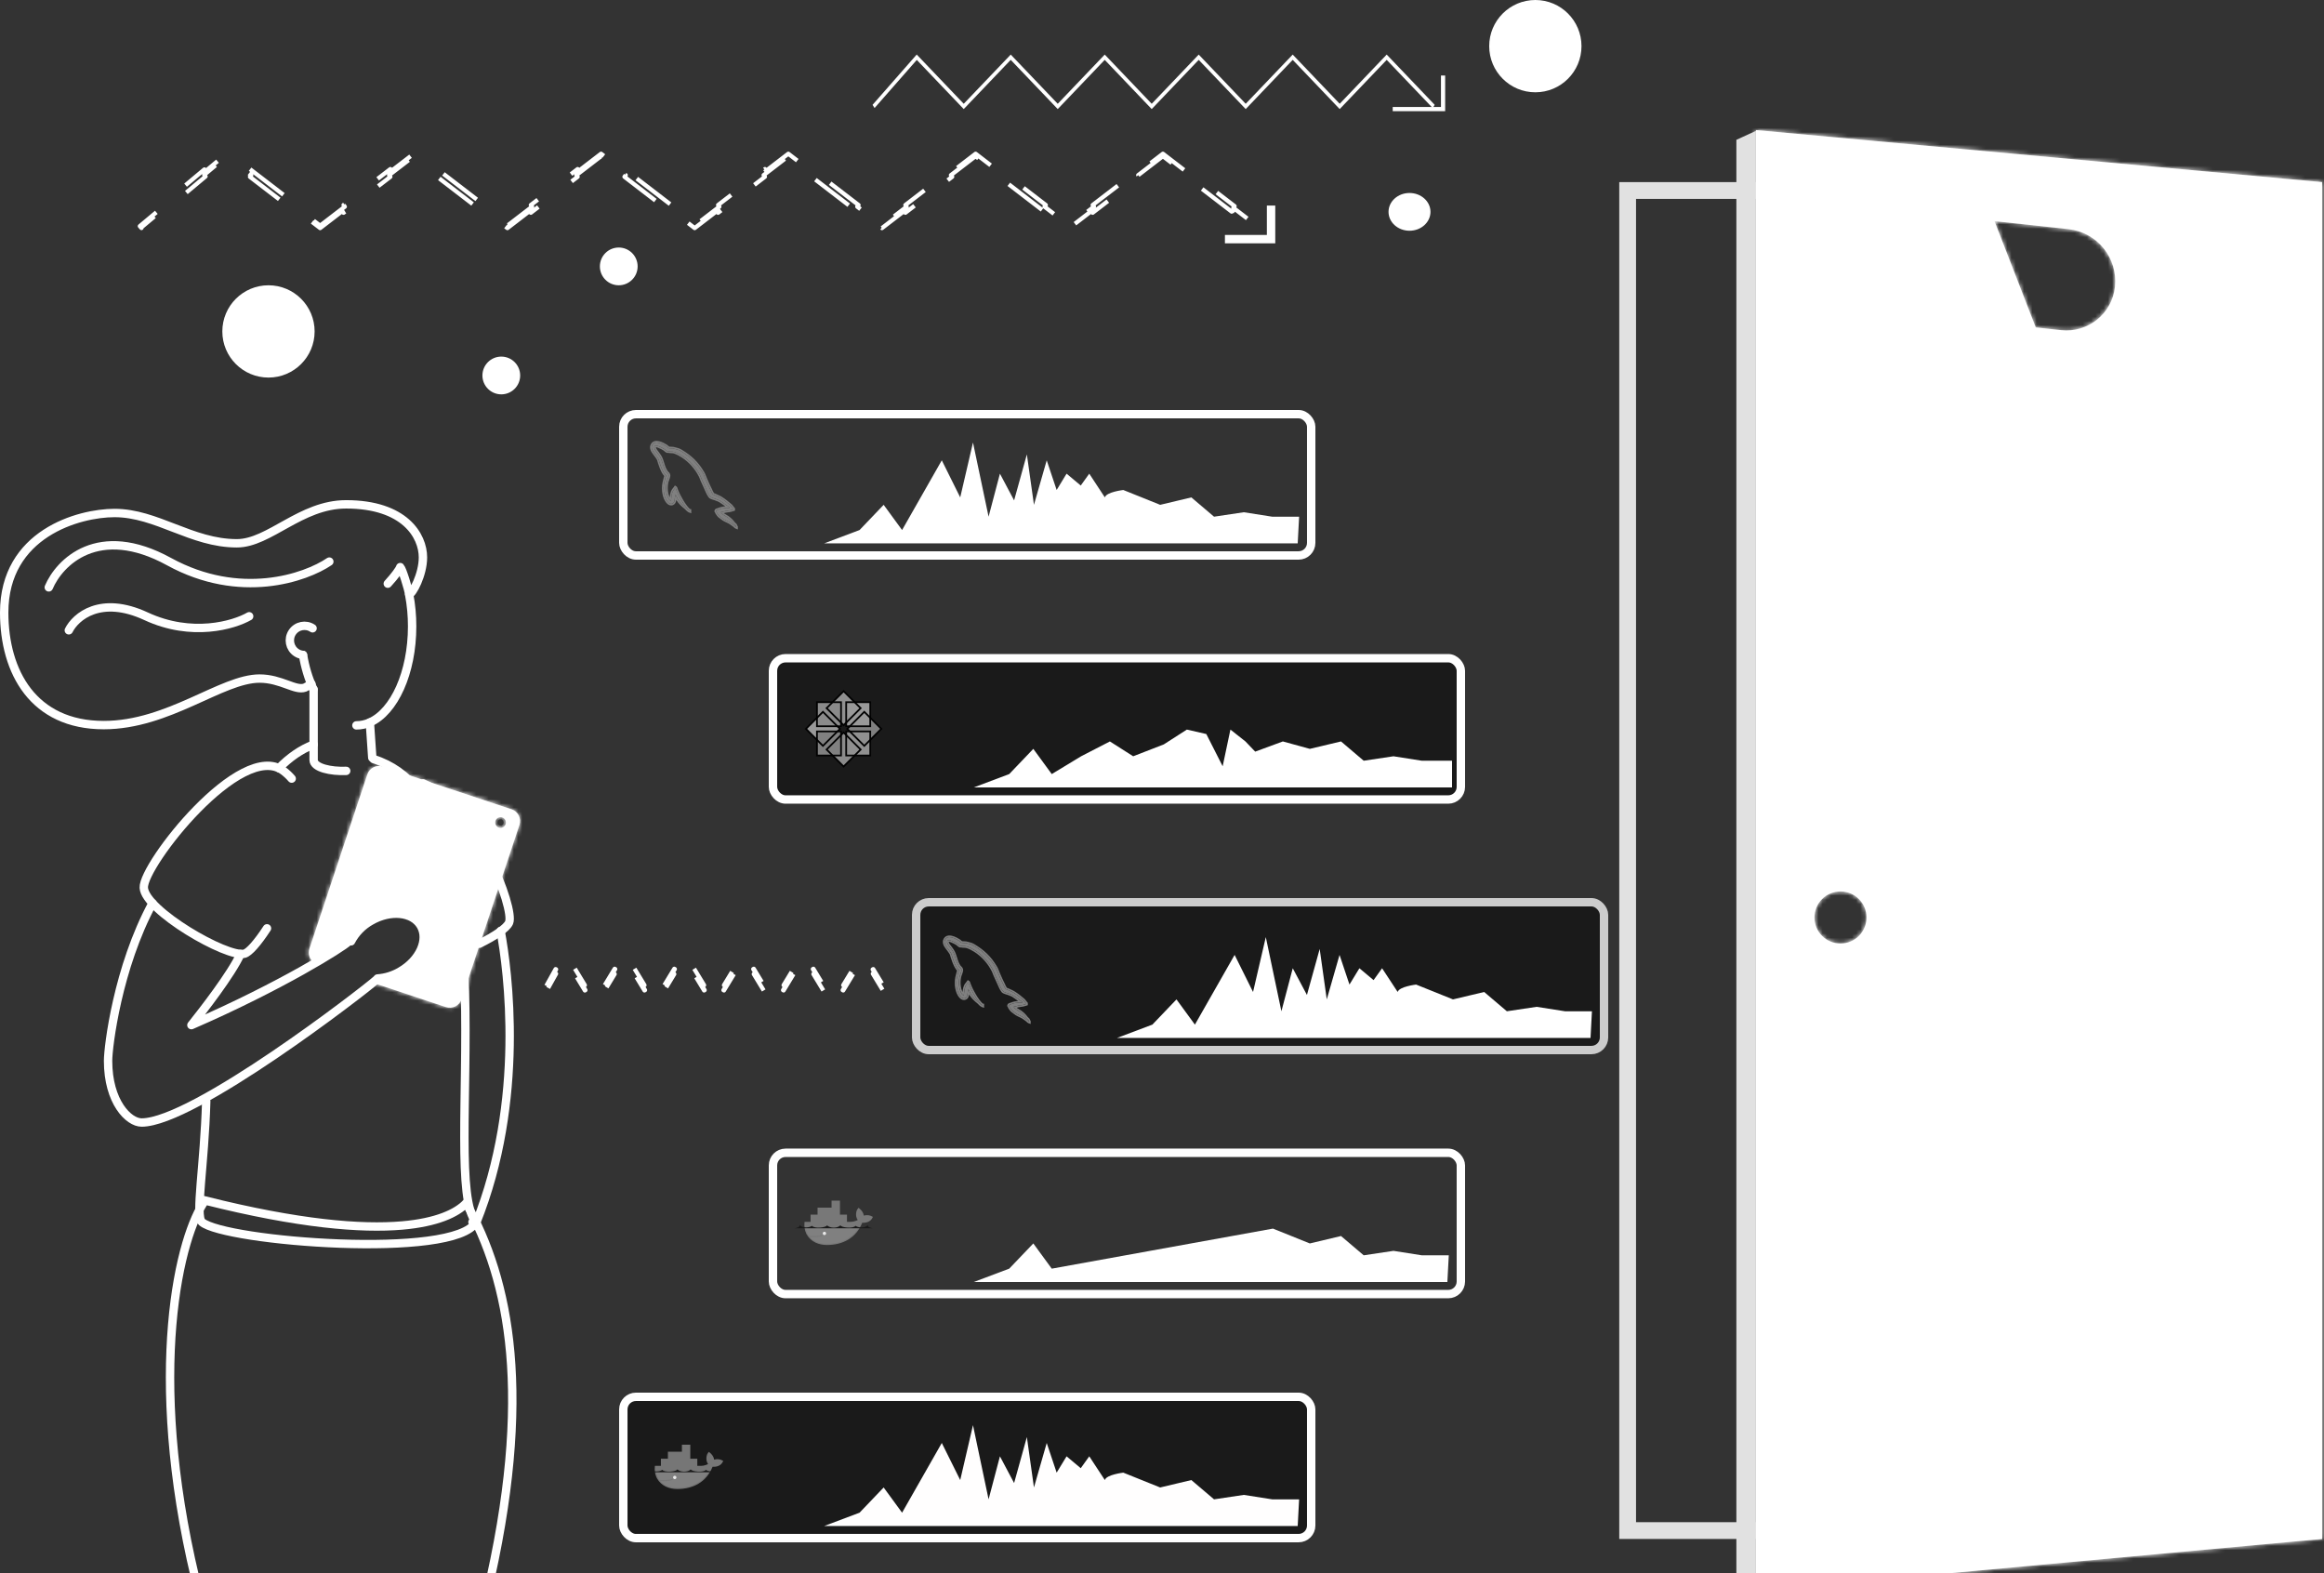 <svg width="554" height="375" viewBox="0 0 554 375" fill="none" xmlns="http://www.w3.org/2000/svg">
<rect x="0" y="0" width="554" height="375" fill="#333333" stroke="none"/>
<path d="M174.951 232.181L172.582 236.09L172.451 236.011L173.01 235.088L172.582 234.829L174.951 230.919L175.082 230.999L174.523 231.922L174.951 232.181ZM165.476 230.919L167.845 234.829L167.417 235.088L167.976 236.011L167.845 236.09L165.476 232.181L165.904 231.922L165.345 230.999L165.476 230.919ZM158.37 234.829L160.739 230.919L160.871 230.999L160.311 231.922L160.739 232.181L158.37 236.09L158.239 236.011L158.798 235.088L158.37 234.829ZM151.264 230.919L153.633 234.829L153.205 235.088L153.764 236.011L153.633 236.09L151.264 232.181L151.692 231.922L151.133 230.999L151.264 230.919ZM144.158 234.829L146.527 230.919L146.658 230.999L146.099 231.922L146.527 232.181L144.158 236.09L144.027 236.011L144.586 235.088L144.158 234.829ZM137.048 230.913L139.419 234.826L138.991 235.085L139.554 236.014L139.423 236.094L137.056 232.188L137.484 231.929L136.917 230.992L137.048 230.913ZM130.226 234.996L132.451 230.998L132.569 231.063L132.125 231.86L132.562 232.103L130.435 235.924L130.317 235.859L130.663 235.239L130.226 234.996ZM182.057 236.09L179.688 232.181L180.116 231.922L179.557 230.999L179.688 230.919L182.057 234.829L181.629 235.088L182.188 236.011L182.057 236.09ZM189.164 232.181L186.795 236.09L186.663 236.011L187.222 235.088L186.795 234.829L189.164 230.919L189.295 230.999L188.736 231.922L189.164 232.181ZM196.27 236.09L193.901 232.181L194.329 231.922L193.77 230.999L193.901 230.919L196.27 234.829L195.842 235.088L196.401 236.011L196.27 236.09ZM203.377 232.181L201.008 236.09L200.877 236.011L201.436 235.088L201.008 234.829L203.377 230.919L203.509 230.999L202.949 231.922L203.377 232.181ZM210.387 235.929L208.067 232.1L208.494 231.841L208.033 231.079L208.164 231L210.582 234.99L210.154 235.249L210.518 235.85L210.387 235.929Z" stroke="white" stroke-linejoin="round" stroke-dasharray="10 5"/>
<path d="M119.338 221.901C121.084 231.209 125.246 262.296 113.508 291.484C113.198 291.553 112.869 291.485 112.628 291.302" stroke="white" stroke-width="2" stroke-linecap="round" stroke-linejoin="round"/>
<path d="M114.237 224.967C117.917 223.161 120.778 221.255 121.358 219.911C122.751 216.681 113.685 192.311 100.857 186.729" stroke="white" stroke-width="2" stroke-linecap="round" stroke-linejoin="round"/>
<path d="M74.771 177.472C71.733 178.622 68.981 180.567 66.491 183.108" stroke="white" stroke-width="2" stroke-linecap="round" stroke-linejoin="round"/>
<path d="M49.16 262.507C48.75 277.571 46.483 289.875 48.137 291.299C53.553 295.942 108.562 300.327 113.463 291.299C104.438 280.933 123.604 191.742 89.083 180.955" stroke="white" stroke-width="2" stroke-linecap="round" stroke-linejoin="round"/>
<path d="M69.535 185.592C68.946 184.9 68.279 184.278 67.549 183.737C57.489 176.257 34.017 206.178 34.275 211.595C34.532 217.012 54.136 228.361 58.263 227.329C59.326 227.071 61.4 224.75 63.649 221.278" stroke="white" stroke-width="2" stroke-linecap="round" stroke-linejoin="round"/>
<path d="M88.742 180.614L88.175 172.322" stroke="white" stroke-width="2" stroke-linecap="round" stroke-linejoin="round"/>
<path d="M74.762 164.325V181.158C74.762 183.012 78.866 183.92 82.531 183.75" stroke="white" stroke-width="2" stroke-linecap="round" stroke-linejoin="round"/>
<path d="M88.184 172.205C93.962 169.643 98.244 160.36 98.244 149.302C98.249 146.749 98.012 144.201 97.537 141.693" stroke="white" stroke-width="2" stroke-linecap="round" stroke-linejoin="round"/>
<path d="M84.96 172.903C86.072 172.899 87.171 172.661 88.184 172.204" stroke="white" stroke-width="2" stroke-linecap="round" stroke-linejoin="round"/>
<path d="M72.238 156.117C72.696 158.946 73.527 161.703 74.71 164.314" stroke="white" stroke-width="2" stroke-linecap="round" stroke-linejoin="round"/>
<path d="M74.246 163.036L72.705 163.894C70.404 164.752 67.033 161.746 61.874 161.746C52.846 161.746 40.207 172.837 24.731 172.837C7.964 172.837 1 160.198 1 146.011C1 127.182 18.798 122.281 27.31 122.281C37.37 122.281 45.624 129.503 56.458 129.503C64.196 129.503 71.676 120.217 82.51 120.217C96.439 120.217 100.824 127.698 100.824 132.856C100.824 136.984 98.311 141.626 97.537 141.626C97.305 140.262 95.923 135.694 95.407 135.178C95.252 135.722 94.156 137.254 92.441 139.127" stroke="white" stroke-width="2" stroke-linecap="round" stroke-linejoin="round"/>
<path d="M74.513 149.761C72.915 148.692 70.752 149.121 69.683 150.72C68.614 152.319 69.044 154.481 70.642 155.55C71.113 155.865 71.654 156.061 72.218 156.119" stroke="white" stroke-width="2" stroke-linecap="round" stroke-linejoin="round"/>
<mask id="path-14-inside-1" fill="white">
<path fill-rule="evenodd" clip-rule="evenodd" d="M87.563 184.589C88.077 183.042 89.748 182.205 91.294 182.718L121.96 192.908C123.507 193.421 124.344 195.092 123.83 196.639L110.026 238.185C109.512 239.732 107.842 240.569 106.295 240.055L89.121 234.349C89.162 234.313 89.198 234.28 89.23 234.251C89.331 234.162 89.422 234.062 89.502 233.952C91.517 233.812 93.473 233.205 95.213 232.179C100.109 229.364 102.415 224.232 100.381 220.72C98.347 217.209 92.749 216.644 87.87 219.461C85.731 220.652 83.987 222.441 82.852 224.61C82.615 224.53 82.354 224.576 82.158 224.732C81.641 225.249 79.078 226.986 74.859 229.478C73.822 228.748 73.339 227.4 73.759 226.135L87.563 184.589ZM120.534 196.461C120.312 197.129 119.591 197.49 118.923 197.268C118.256 197.046 117.894 196.325 118.116 195.657C118.338 194.99 119.059 194.628 119.727 194.85C120.394 195.072 120.756 195.793 120.534 196.461Z"/>
</mask>
<path fill-rule="evenodd" clip-rule="evenodd" d="M87.563 184.589C88.077 183.042 89.748 182.205 91.294 182.718L121.96 192.908C123.507 193.421 124.344 195.092 123.83 196.639L110.026 238.185C109.512 239.732 107.842 240.569 106.295 240.055L89.121 234.349C89.162 234.313 89.198 234.28 89.23 234.251C89.331 234.162 89.422 234.062 89.502 233.952C91.517 233.812 93.473 233.205 95.213 232.179C100.109 229.364 102.415 224.232 100.381 220.72C98.347 217.209 92.749 216.644 87.87 219.461C85.731 220.652 83.987 222.441 82.852 224.61C82.615 224.53 82.354 224.576 82.158 224.732C81.641 225.249 79.078 226.986 74.859 229.478C73.822 228.748 73.339 227.4 73.759 226.135L87.563 184.589ZM120.534 196.461C120.312 197.129 119.591 197.49 118.923 197.268C118.256 197.046 117.894 196.325 118.116 195.657C118.338 194.99 119.059 194.628 119.727 194.85C120.394 195.072 120.756 195.793 120.534 196.461Z" fill="white"/>
<path d="M91.294 182.718L91.925 180.821L91.294 182.718ZM87.563 184.589L89.461 185.219L87.563 184.589ZM121.96 192.908L121.33 194.806H121.33L121.96 192.908ZM123.83 196.639L121.932 196.008L123.83 196.639ZM110.026 238.185L108.128 237.554L110.026 238.185ZM106.295 240.055L105.664 241.953L106.295 240.055ZM89.121 234.349L88.49 236.247L85.177 235.146L87.802 232.845L89.121 234.349ZM89.23 234.251L87.884 232.771L87.896 232.761L87.907 232.751L89.23 234.251ZM89.502 233.952L87.882 232.779L88.431 232.022L89.363 231.957L89.502 233.952ZM95.213 232.179L94.198 230.456L94.207 230.451L94.216 230.445L95.213 232.179ZM100.381 220.72L98.65 221.723L100.381 220.72ZM87.87 219.461L88.87 221.193L88.856 221.201L88.843 221.209L87.87 219.461ZM82.852 224.61L84.624 225.538L83.833 227.048L82.216 226.506L82.852 224.61ZM82.158 224.732L80.744 223.318L80.824 223.238L80.912 223.168L82.158 224.732ZM74.859 229.478L75.876 231.2L74.764 231.857L73.708 231.113L74.859 229.478ZM73.759 226.135L75.657 226.765H75.657L73.759 226.135ZM118.923 197.268L119.554 195.37L119.554 195.37L118.923 197.268ZM120.534 196.461L118.636 195.83L120.534 196.461ZM118.116 195.657L116.218 195.027L116.218 195.027L118.116 195.657ZM119.727 194.85L120.357 192.952L120.357 192.952L119.727 194.85ZM90.664 184.616C90.165 184.451 89.627 184.721 89.461 185.219L85.665 183.958C86.527 181.363 89.33 179.958 91.925 180.821L90.664 184.616ZM121.33 194.806L90.664 184.616L91.925 180.821L122.591 191.01L121.33 194.806ZM121.932 196.008C122.098 195.51 121.828 194.971 121.33 194.806L122.591 191.01C125.186 191.872 126.591 194.674 125.728 197.27L121.932 196.008ZM108.128 237.554L121.932 196.008L125.728 197.27L111.924 238.815L108.128 237.554ZM106.926 238.157C107.424 238.323 107.963 238.053 108.128 237.554L111.924 238.815C111.062 241.411 108.259 242.815 105.664 241.953L106.926 238.157ZM89.751 232.451L106.926 238.157L105.664 241.953L88.49 236.247L89.751 232.451ZM90.575 235.731C90.532 235.77 90.487 235.811 90.439 235.853L87.802 232.845C87.836 232.815 87.863 232.791 87.884 232.771L90.575 235.731ZM91.121 235.126C90.955 235.355 90.764 235.565 90.552 235.752L87.907 232.751C87.898 232.759 87.89 232.768 87.882 232.779L91.121 235.126ZM96.229 233.902C94.221 235.086 91.966 235.786 89.64 235.947L89.363 231.957C91.069 231.839 92.724 231.325 94.198 230.456L96.229 233.902ZM102.111 219.718C103.533 222.172 103.344 225.037 102.219 227.532C101.094 230.031 98.981 232.319 96.21 233.913L94.216 230.445C96.341 229.223 97.829 227.538 98.572 225.889C99.317 224.237 99.263 222.781 98.65 221.723L102.111 219.718ZM86.87 217.729C89.632 216.134 92.667 215.453 95.393 215.728C98.115 216.002 100.691 217.266 102.111 219.718L98.65 221.723C98.036 220.663 96.797 219.889 94.992 219.707C93.19 219.526 90.987 219.971 88.87 221.193L86.87 217.729ZM81.08 223.682C82.396 221.168 84.418 219.094 86.897 217.714L88.843 221.209C87.045 222.21 85.578 223.714 84.624 225.538L81.08 223.682ZM80.912 223.168C81.638 222.59 82.607 222.418 83.487 222.713L82.216 226.506C82.622 226.642 83.07 226.563 83.405 226.296L80.912 223.168ZM73.842 227.756C75.931 226.522 77.599 225.482 78.798 224.693C79.399 224.298 79.873 223.973 80.22 223.722C80.393 223.596 80.526 223.495 80.623 223.418C80.729 223.334 80.758 223.304 80.744 223.318L83.573 226.146C83.14 226.579 82.18 227.257 80.996 228.036C79.73 228.868 78.006 229.942 75.876 231.2L73.842 227.756ZM75.657 226.765C75.522 227.17 75.675 227.607 76.011 227.843L73.708 231.113C71.97 229.89 71.155 227.63 71.861 225.504L75.657 226.765ZM89.461 185.219L75.657 226.765L71.861 225.504L85.665 183.958L89.461 185.219ZM119.554 195.37C119.173 195.244 118.762 195.45 118.636 195.83L122.432 197.091C121.862 198.807 120.008 199.736 118.293 199.166L119.554 195.37ZM120.014 196.288C120.14 195.908 119.934 195.497 119.554 195.37L118.293 199.166C116.577 198.596 115.648 196.743 116.218 195.027L120.014 196.288ZM119.096 196.748C119.476 196.875 119.888 196.669 120.014 196.288L116.218 195.027C116.788 193.311 118.641 192.382 120.357 192.952L119.096 196.748ZM118.636 195.83C118.509 196.211 118.715 196.622 119.096 196.748L120.357 192.952C122.073 193.522 123.002 195.376 122.432 197.091L118.636 195.83Z" fill="white" mask="url(#path-14-inside-1)"/>
<path d="M57.34 227.396C55.155 232.207 48.252 241.067 45.624 244.353C67.033 235.068 81.736 225.782 83.025 224.492C83.211 224.344 83.459 224.301 83.683 224.376C84.76 222.319 86.414 220.622 88.442 219.493C93.07 216.821 98.378 217.357 100.308 220.687C102.237 224.017 100.05 228.885 95.407 231.554C93.756 232.528 91.901 233.103 89.99 233.236C89.915 233.34 89.828 233.435 89.732 233.52C86.895 236.099 46.14 267.568 33.759 267.568C30.663 267.568 25.762 262.667 25.762 252.866C25.762 249.456 28.063 230.626 36.361 215.289" stroke="white" stroke-width="2" stroke-linecap="round" stroke-linejoin="round"/>
<path d="M78.506 133.866C72.819 137.733 57.213 143.147 40.289 133.866C23.364 124.585 14.128 134.094 11.626 140.008" stroke="white" stroke-width="2" stroke-linecap="round" stroke-linejoin="round"/>
<path d="M59.397 146.9C55.741 149.006 45.709 151.954 34.829 146.9C23.949 141.846 18.012 147.024 16.403 150.245" stroke="white" stroke-width="2" stroke-linecap="round" stroke-linejoin="round"/>
<path d="M115.945 380.543C127.312 332.538 121.382 304.997 111.132 286.803C108.849 289.174 104.151 291.396 95.841 292.115C86.118 292.956 71.233 291.767 48.88 286.16C47.397 288.246 45.822 291.665 44.443 296.365C42.951 301.452 41.707 307.973 41.047 315.788C39.738 331.264 40.719 351.778 46.548 376.205L115.945 380.543Z" stroke="white" stroke-width="2"/>
<rect x="148.588" y="332.955" width="163.978" height="33.677" rx="3" fill="#1A1A1A" stroke="white" stroke-width="2"/>
<path d="M204.901 360.572L196.45 363.754H309.349L309.687 357.39H303.265L296.504 356.329L289.406 357.39L283.998 352.793L276.561 354.561L267.773 351.026C267.773 351.026 263.716 351.497 263.378 352.793L259.66 347.136L257.632 349.965L254.252 347.136L251.886 351.026L249.519 343.954L246.477 354.561L244.787 342.54L241.745 353.501L238.365 347.136L235.661 357.39L231.942 339.711L228.9 352.793L224.506 343.954L215.041 360.572L210.647 354.561L204.901 360.572Z" fill="#FFFEFE"/>
<path opacity="0.9" fill-rule="evenodd" clip-rule="evenodd" d="M164.556 347.702H166.225V349.408H167.069C167.458 349.408 167.859 349.339 168.228 349.214C168.409 349.152 168.613 349.066 168.792 348.959C168.556 348.651 168.436 348.263 168.401 347.88C168.353 347.359 168.458 346.682 168.81 346.274L168.985 346.071L169.194 346.239C169.721 346.662 170.163 347.253 170.241 347.927C170.875 347.74 171.619 347.784 172.178 348.107L172.407 348.239L172.286 348.474C171.814 349.396 170.826 349.682 169.861 349.631C168.416 353.23 165.27 354.934 161.456 354.934C159.486 354.934 157.678 354.197 156.649 352.449L156.632 352.42L156.482 352.115C156.134 351.346 156.018 350.503 156.097 349.66L156.12 349.408H157.547V347.702H159.216V346.033H162.554V344.365H164.556V347.702Z" fill="#808080"/>
<path fill-rule="evenodd" clip-rule="evenodd" d="M156.394 350.8C156.46 351.292 156.604 351.752 156.817 352.171L156.939 352.393C157.016 352.524 157.1 352.65 157.191 352.772C157.631 352.8 158.036 352.809 158.407 352.801C159.136 352.785 159.731 352.699 160.181 352.543C160.248 352.52 160.322 352.555 160.345 352.622C160.368 352.689 160.333 352.762 160.265 352.786C160.206 352.806 160.143 352.826 160.079 352.844C160.078 352.844 160.078 352.844 160.078 352.844C159.723 352.946 159.312 353.018 158.821 353.049C158.804 353.05 158.775 353.05 158.758 353.051C158.565 353.062 158.358 353.068 158.145 353.068C157.912 353.068 157.674 353.064 157.417 353.051C158.308 354.052 159.71 354.655 161.456 354.655C164.621 354.655 167.374 353.454 168.972 350.8H156.394Z" fill="#808080"/>
<path fill-rule="evenodd" clip-rule="evenodd" d="M160.85 351.771C161.07 351.771 161.249 351.95 161.249 352.171C161.249 352.391 161.07 352.569 160.85 352.569C160.63 352.569 160.451 352.391 160.451 352.171C160.451 351.95 160.63 351.771 160.85 351.771Z" fill="#E9E9E9"/>
<path fill-rule="evenodd" clip-rule="evenodd" d="M153.792 350.944H172.353C171.949 350.842 171.075 350.703 171.219 350.174C170.484 351.024 168.712 350.77 168.265 350.351C167.766 351.073 164.867 350.799 164.665 350.236C164.04 350.969 162.106 350.969 161.481 350.236C161.279 350.799 158.379 351.073 157.881 350.351C157.434 350.77 155.662 351.024 154.927 350.174C155.071 350.703 154.197 350.842 153.792 350.944Z" fill="#1A1A1A"/>
<rect x="218.391" y="215.064" width="163.978" height="35.229" rx="3" fill="#1A1A1A" stroke="#CCCCCC" stroke-width="2"/>
<path d="M274.704 244.233L266.254 247.415H379.153L379.491 241.051H373.068L366.308 239.99L359.21 241.051L353.801 236.454L346.365 238.222L337.576 234.686C337.576 234.686 333.52 235.158 333.182 236.454L329.464 230.797L327.436 233.625L324.055 230.797L321.689 234.686L319.323 227.615L316.281 238.222L314.591 226.2L311.549 237.161L308.168 230.797L305.464 241.051L301.746 223.372L298.704 236.454L294.31 227.615L284.845 244.233L280.451 238.222L274.704 244.233Z" fill="white"/>
<path fill-rule="evenodd" clip-rule="evenodd" d="M244.437 238.971C244.479 239.025 244.521 239.077 244.566 239.127C244.586 239.149 244.606 239.171 244.627 239.192V239.318C244.564 239.338 244.501 239.358 244.438 239.378C244.394 239.391 244.35 239.405 244.307 239.418C244.194 239.452 244.081 239.485 243.969 239.513C243.73 239.576 243.505 239.6 243.281 239.625C243.055 239.649 242.832 239.674 242.597 239.737C242.567 239.746 242.537 239.755 242.505 239.764C242.363 239.805 242.209 239.851 242.056 239.888C241.98 239.906 241.905 239.923 241.831 239.936C241.791 239.943 241.752 239.949 241.713 239.954C241.692 239.956 241.671 239.959 241.651 239.96C241.664 239.974 241.678 239.988 241.678 239.988C241.718 240.103 241.796 240.213 241.898 240.318C242.137 240.563 242.51 240.782 242.833 240.971C242.994 241.065 243.142 241.152 243.255 241.232C243.719 241.571 244.151 241.972 244.517 242.428C244.573 242.498 244.628 242.57 244.682 242.643C244.75 242.712 244.818 242.778 244.886 242.845C244.929 242.886 244.972 242.928 245.015 242.97C245.017 242.972 245.019 242.974 245.021 242.975C245.045 242.999 245.069 243.024 245.093 243.048C245.14 243.116 245.17 243.193 245.2 243.269C245.232 243.351 245.263 243.43 245.313 243.495V243.537C245.3 243.533 245.289 243.528 245.277 243.523C245.259 243.514 245.243 243.505 245.226 243.495C245.15 243.448 245.089 243.384 245.028 243.32C244.994 243.283 244.96 243.247 244.923 243.215C244.913 243.205 244.902 243.196 244.891 243.187C244.885 243.183 244.88 243.178 244.874 243.174C244.744 243.084 244.615 242.987 244.486 242.889C244.476 242.881 244.465 242.873 244.455 242.866C244.442 242.856 244.429 242.846 244.416 242.837C244.359 242.794 244.302 242.751 244.246 242.71C244.153 242.642 244.061 242.577 243.969 242.517C243.703 242.347 243.416 242.212 243.128 242.077C242.851 241.947 242.572 241.816 242.309 241.651C242.007 241.455 241.719 241.232 241.431 241.008C241.171 240.813 240.883 240.435 240.718 240.156C240.677 240.09 240.65 240.018 240.625 239.949C240.592 239.858 240.561 239.772 240.499 239.709C240.514 239.556 240.63 239.491 240.765 239.448C240.77 239.446 240.775 239.444 240.781 239.443C240.816 239.432 240.853 239.422 240.889 239.413C240.949 239.397 241.009 239.381 241.061 239.36C241.668 239.098 242.375 238.978 243.25 238.965C243.402 238.963 243.559 238.964 243.722 238.968C243.703 238.844 243.558 238.706 243.382 238.576C243.262 238.488 243.128 238.403 243.012 238.329C242.915 238.268 242.831 238.214 242.775 238.172C242.336 237.851 241.87 237.515 241.404 237.222C241.254 237.128 241.037 237.05 240.829 236.975C240.695 236.927 240.565 236.88 240.457 236.831C240.348 236.785 240.198 236.74 240.037 236.691C239.654 236.574 239.203 236.436 239.059 236.23C238.686 235.736 238.426 235.139 238.166 234.543C238.139 234.481 238.112 234.419 238.085 234.358C237.949 234.04 237.797 233.717 237.645 233.392C237.475 233.029 237.304 232.665 237.152 232.304C237.086 232.157 237.036 232.018 236.986 231.881C236.923 231.706 236.861 231.534 236.768 231.354C235.767 229.384 234.286 227.735 232.489 226.575C231.899 226.198 231.241 225.849 230.514 225.611C230.292 225.543 230.046 225.532 229.798 225.521C229.586 225.512 229.372 225.503 229.17 225.458H228.882C228.716 225.411 228.568 225.275 228.431 225.148C228.364 225.087 228.3 225.028 228.237 224.982C227.812 224.689 227.387 224.493 226.879 224.284C226.701 224.2 226.194 224.004 226.015 224.158C225.906 224.186 225.851 224.228 225.823 224.34C225.714 224.507 225.81 224.759 225.878 224.913C226.014 225.208 226.186 225.424 226.362 225.646C226.453 225.759 226.544 225.875 226.633 226.002C226.675 226.063 226.719 226.125 226.763 226.188C226.966 226.474 227.184 226.781 227.318 227.078C227.509 227.496 227.644 227.937 227.779 228.377C227.897 228.761 228.015 229.144 228.169 229.509C228.292 229.803 228.484 230.138 228.662 230.404C228.718 230.481 228.791 230.551 228.865 230.622C228.99 230.742 229.118 230.865 229.17 231.032C229.303 231.259 229.059 231.907 228.91 232.301C228.875 232.393 228.845 232.472 228.827 232.527C228.47 233.673 228.539 235.266 228.95 236.258C228.965 236.293 228.98 236.328 228.995 236.364C229.097 236.612 229.203 236.872 229.387 237.046C229.439 237.094 229.497 237.136 229.563 237.169C229.606 237.191 229.654 237.209 229.705 237.222C229.717 237.209 229.718 237.205 229.721 237.203C229.724 237.201 229.73 237.202 229.76 237.194C229.774 237.079 229.787 236.965 229.799 236.852C229.799 236.85 229.8 236.848 229.8 236.846C229.805 236.803 229.809 236.76 229.814 236.717C229.877 236.122 229.938 235.559 230.144 235.084C230.241 234.841 230.401 234.644 230.557 234.453C230.559 234.451 230.56 234.45 230.562 234.448C230.564 234.445 230.566 234.443 230.567 234.441C230.65 234.339 230.732 234.239 230.802 234.134C230.806 234.137 230.811 234.14 230.815 234.143C230.892 234.199 230.922 234.314 230.954 234.432C230.963 234.469 230.973 234.506 230.984 234.541C230.995 234.575 231.007 234.607 231.022 234.637C231.034 234.668 231.047 234.699 231.06 234.729C231.07 234.756 231.081 234.782 231.092 234.809C231.142 234.929 231.192 235.052 231.245 235.176C231.359 235.446 231.48 235.72 231.611 235.978C231.953 236.653 232.326 237.312 232.736 237.931C232.869 238.132 233.006 238.329 233.147 238.521C233.192 238.587 233.242 238.654 233.295 238.722C233.295 238.722 233.295 238.721 233.295 238.722C233.466 238.942 233.672 239.167 233.861 239.36C233.898 239.393 233.937 239.422 233.976 239.45C234.05 239.504 234.122 239.556 234.176 239.639H234.203V239.681C234.194 239.678 234.185 239.674 234.176 239.67C234.166 239.666 234.157 239.662 234.147 239.658C234.134 239.652 234.121 239.646 234.108 239.639C233.997 239.583 233.897 239.508 233.803 239.424C233.802 239.423 233.8 239.421 233.799 239.42C233.712 239.342 233.629 239.256 233.548 239.17C233.435 239.052 233.323 238.935 233.202 238.843C233.125 238.783 233.046 238.721 232.966 238.654C232.964 238.653 232.962 238.651 232.961 238.65C232.788 238.507 232.61 238.349 232.436 238.181C232.047 237.806 231.676 237.383 231.419 236.97C231.323 236.758 231.222 236.551 231.119 236.342C231.105 236.313 231.091 236.284 231.076 236.254C231.076 236.253 231.075 236.252 231.075 236.251C231.049 236.2 231.024 236.15 230.999 236.099C230.952 236.003 230.904 235.907 230.857 235.811V235.783C230.85 235.792 230.844 235.801 230.839 235.811C230.836 235.815 230.834 235.819 230.832 235.823C230.802 235.881 230.795 235.941 230.787 236.011C230.782 236.06 230.776 236.113 230.761 236.174C230.742 236.247 230.727 236.322 230.714 236.397C230.692 236.525 230.676 236.654 230.661 236.78C230.6 237.282 230.544 237.741 230.103 237.92C229.403 238.214 228.882 237.445 228.662 237.096C227.963 235.936 227.771 233.98 228.265 232.402C228.303 232.28 228.33 232.15 228.356 232.02C228.406 231.778 228.455 231.536 228.58 231.354C228.553 231.186 228.458 231.099 228.365 231.014C228.319 230.972 228.274 230.93 228.237 230.879C228.045 230.613 227.881 230.306 227.73 230.012C227.511 229.577 227.339 229.076 227.173 228.591C227.121 228.438 227.069 228.287 227.017 228.14C226.97 228.018 226.939 227.895 226.909 227.774C226.878 227.647 226.846 227.521 226.797 227.4C226.668 227.113 226.453 226.827 226.253 226.561C226.2 226.49 226.147 226.42 226.098 226.352C226.044 226.274 225.973 226.183 225.895 226.082C225.508 225.587 224.926 224.842 225.234 224.088C225.81 222.649 227.826 223.739 228.608 224.242C228.686 224.293 228.768 224.367 228.854 224.444C228.978 224.556 229.108 224.673 229.239 224.731C229.41 224.738 229.582 224.748 229.753 224.759C229.924 224.769 230.096 224.78 230.267 224.787C230.323 224.8 230.379 224.814 230.435 224.827C231.016 224.964 231.559 225.092 232.023 225.36C234.382 226.771 235.918 228.21 237.33 230.585C237.522 230.905 237.653 231.242 237.786 231.584C237.863 231.781 237.94 231.98 238.03 232.178C238.373 232.988 238.757 233.841 239.155 234.609C239.204 234.711 239.251 234.816 239.298 234.921C239.418 235.192 239.539 235.464 239.717 235.685C239.781 235.778 239.924 235.828 240.061 235.875C240.13 235.899 240.197 235.922 240.252 235.95C240.429 236.044 240.621 236.128 240.815 236.213C241.115 236.345 241.42 236.479 241.678 236.649C242.474 237.152 243.242 237.753 243.941 238.368C244.083 238.496 244.2 238.654 244.317 238.812C244.357 238.865 244.396 238.919 244.437 238.971ZM241.888 236.323C242.704 236.839 243.488 237.453 244.197 238.076L244.202 238.081C244.364 238.228 244.493 238.399 244.6 238.543C244.608 238.554 244.617 238.565 244.625 238.576C244.727 238.714 244.81 238.825 244.904 238.92L245.015 239.034V239.601L244.741 239.688C244.525 239.757 244.296 239.83 244.066 239.889C243.799 239.958 243.55 239.985 243.332 240.009L243.32 240.011C243.093 240.035 242.9 240.057 242.702 240.11C242.674 240.118 242.645 240.127 242.615 240.136C242.537 240.159 242.451 240.184 242.361 240.209C242.428 240.26 242.502 240.312 242.582 240.364C242.727 240.459 242.88 240.549 243.032 240.639L243.045 240.646C243.196 240.734 243.353 240.827 243.478 240.914L243.484 240.919C244.04 241.325 244.557 241.82 244.978 242.391C245.036 242.45 245.095 242.507 245.157 242.567C245.225 242.633 245.298 242.703 245.37 242.777L245.394 242.801L245.413 242.829C245.486 242.934 245.531 243.05 245.558 243.121C245.56 243.126 245.562 243.131 245.564 243.135C245.598 243.222 245.611 243.247 245.621 243.26L245.7 243.364V244.091L245.18 243.902C245.001 243.836 244.879 243.722 244.801 243.643C244.768 243.609 244.743 243.583 244.724 243.563C244.691 243.527 244.672 243.508 244.647 243.489C244.513 243.395 244.378 243.294 244.251 243.198C244.23 243.182 244.209 243.166 244.188 243.15C244.037 243.037 243.896 242.933 243.758 242.843C243.523 242.692 243.265 242.569 242.979 242.435L242.956 242.424C242.683 242.296 242.386 242.157 242.103 241.98L242.098 241.976C241.782 241.771 241.482 241.538 241.197 241.318L241.196 241.316C240.879 241.078 240.563 240.656 240.386 240.357C240.323 240.254 240.282 240.142 240.259 240.077C240.256 240.067 240.253 240.059 240.25 240.052C240.23 239.998 240.22 239.98 240.219 239.977L240.094 239.85L240.113 239.669C240.129 239.515 240.193 239.384 240.292 239.282C240.384 239.189 240.49 239.137 240.571 239.105C240.648 239.075 240.728 239.054 240.783 239.039L240.791 239.037C240.854 239.021 240.888 239.011 240.912 239.002C241.445 238.772 242.037 238.647 242.714 238.599C242.653 238.56 242.592 238.519 242.543 238.483C242.106 238.163 241.651 237.835 241.198 237.551C241.113 237.498 240.981 237.444 240.807 237.38C240.776 237.368 240.742 237.356 240.707 237.344C240.574 237.296 240.426 237.242 240.303 237.187C240.231 237.157 240.129 237.124 239.998 237.084C239.975 237.077 239.951 237.07 239.926 237.062C239.815 237.028 239.691 236.99 239.572 236.95C239.426 236.9 239.271 236.842 239.133 236.77C239.005 236.704 238.851 236.606 238.746 236.459C238.345 235.927 238.067 235.289 237.812 234.702C237.784 234.638 237.757 234.575 237.73 234.513L237.728 234.511C237.595 234.199 237.446 233.881 237.293 233.554L237.267 233.5C237.107 233.158 236.944 232.807 236.797 232.458C236.725 232.299 236.67 232.147 236.621 232.012C236.614 231.993 236.608 231.974 236.601 231.956C236.545 231.803 236.494 231.668 236.423 231.531L236.422 231.529C235.452 229.619 234.017 228.023 232.279 226.902C231.709 226.537 231.082 226.205 230.397 225.981C230.246 225.935 230.067 225.922 229.835 225.911C229.816 225.91 229.796 225.91 229.777 225.909C229.583 225.9 229.353 225.89 229.129 225.845H228.828L228.776 225.831C228.565 225.771 228.397 225.637 228.284 225.539C228.225 225.487 228.181 225.447 228.145 225.413C228.095 225.366 228.058 225.332 228.013 225.299C227.623 225.031 227.23 224.848 226.732 224.642L226.723 224.639L226.714 224.635C226.641 224.6 226.496 224.542 226.359 224.51C226.301 224.496 226.256 224.49 226.226 224.489L226.2 224.512L226.17 224.519L226.162 224.531C226.162 224.538 226.163 224.548 226.166 224.562C226.176 224.617 226.2 224.682 226.232 224.753C226.317 224.938 226.421 225.089 226.542 225.247C226.577 225.292 226.615 225.34 226.656 225.391C226.75 225.51 226.856 225.643 226.951 225.782C226.951 225.782 226.951 225.781 226.951 225.782M226.098 224.538C226.098 224.538 226.099 224.538 226.1 224.537L226.098 224.538ZM241.888 236.323C241.648 236.166 241.381 236.04 241.133 235.93C241.075 235.904 241.019 235.879 240.964 235.855C240.772 235.771 240.596 235.693 240.432 235.607L240.428 235.605C240.363 235.572 240.295 235.547 240.242 235.528C240.219 235.52 240.199 235.513 240.181 235.506C240.151 235.496 240.125 235.487 240.096 235.476C240.057 235.461 240.033 235.45 240.019 235.442C239.924 235.324 239.844 235.178 239.761 235.002C239.724 234.925 239.689 234.847 239.652 234.764C239.647 234.753 239.642 234.741 239.637 234.73C239.595 234.636 239.551 234.536 239.503 234.438L239.499 234.431C239.108 233.675 238.728 232.832 238.387 232.027L238.383 232.018C238.298 231.83 238.226 231.646 238.151 231.453C238.122 231.378 238.092 231.301 238.061 231.223C237.953 230.95 237.831 230.665 237.663 230.386C236.214 227.95 234.629 226.467 232.222 225.027L232.217 225.024C231.701 224.726 231.101 224.585 230.53 224.451C230.472 224.437 230.415 224.423 230.357 224.41L230.321 224.401L230.283 224.399C230.116 224.393 229.949 224.382 229.777 224.372L229.775 224.372C229.634 224.363 229.49 224.354 229.345 224.347C229.302 224.319 229.245 224.274 229.17 224.207C229.156 224.194 229.14 224.179 229.122 224.164C229.038 224.088 228.926 223.987 228.82 223.918L228.818 223.916C228.417 223.658 227.672 223.23 226.931 223.059C226.56 222.973 226.15 222.943 225.773 223.066C225.377 223.196 225.059 223.483 224.874 223.943C224.623 224.559 224.826 225.144 225.071 225.578C225.196 225.799 225.341 226 225.47 226.167C225.517 226.229 225.56 226.284 225.599 226.334C225.673 226.428 225.731 226.503 225.778 226.571L225.781 226.575L225.784 226.58C225.843 226.66 225.901 226.739 225.959 226.816C226.152 227.073 226.33 227.311 226.441 227.552C226.475 227.64 226.5 227.735 226.531 227.858C226.532 227.863 226.533 227.868 226.534 227.874C226.563 227.989 226.598 228.131 226.653 228.274C226.701 228.409 226.75 228.551 226.8 228.698C226.967 229.188 227.151 229.725 227.383 230.187L227.385 230.19C227.536 230.483 227.712 230.814 227.922 231.105C227.972 231.174 228.026 231.227 228.066 231.265C228.086 231.284 228.1 231.297 228.112 231.308C228.125 231.32 228.136 231.329 228.147 231.34C228.081 231.487 228.042 231.638 228.013 231.767C227.997 231.84 227.983 231.905 227.971 231.966C227.947 232.084 227.927 232.183 227.895 232.285C227.373 233.953 227.565 236.027 228.33 237.296L228.334 237.302C228.445 237.479 228.659 237.807 228.958 238.05C229.267 238.301 229.722 238.5 230.251 238.279C230.739 238.079 230.902 237.655 230.976 237.293C230.994 237.207 231.008 237.118 231.02 237.03C231.035 237.064 231.051 237.097 231.066 237.131L231.077 237.154L231.09 237.175C231.549 237.914 232.329 238.66 232.966 239.15L232.967 239.151C233.062 239.224 233.143 239.309 233.247 239.417C233.292 239.464 233.341 239.515 233.397 239.572C233.537 239.713 233.715 239.877 233.942 239.99L233.966 240.027H234.023C234.038 240.033 234.053 240.039 234.068 240.044L234.591 240.24V239.251H234.349C234.319 239.224 234.29 239.2 234.264 239.181C234.229 239.154 234.206 239.137 234.187 239.124C234.163 239.106 234.147 239.095 234.127 239.078C233.89 238.835 233.638 238.551 233.467 238.302L233.463 238.296L233.46 238.291C232.9 237.531 232.403 236.684 231.957 235.803C231.761 235.415 231.586 234.99 231.417 234.579C231.405 234.549 231.392 234.519 231.38 234.49L231.375 234.478L231.37 234.466C231.365 234.456 231.357 234.435 231.345 234.394C231.34 234.375 231.334 234.356 231.328 234.332L231.327 234.327C231.321 234.303 231.313 234.275 231.305 234.246L231.304 234.245C231.279 234.156 231.213 233.931 231.004 233.803L230.687 233.609L230.48 233.918C230.418 234.01 230.353 234.09 230.275 234.186C230.236 234.233 230.194 234.284 230.148 234.343C230.022 234.503 229.882 234.696 229.786 234.935C229.637 235.28 229.559 235.653 229.506 236.021C229.487 236.157 229.469 236.302 229.453 236.45C229.422 236.383 229.392 236.31 229.359 236.229C229.343 236.191 229.326 236.151 229.308 236.108C228.934 235.206 228.866 233.709 229.196 232.645C229.212 232.599 229.237 232.534 229.269 232.446C229.281 232.416 229.294 232.382 229.307 232.345C229.358 232.212 229.416 232.052 229.466 231.89C229.516 231.731 229.563 231.556 229.584 231.393C229.601 231.264 229.614 231.061 229.528 230.881C229.454 230.673 229.317 230.524 229.216 230.423C229.174 230.38 229.139 230.347 229.109 230.319C229.051 230.263 229.014 230.227 228.981 230.182C228.813 229.931 228.636 229.621 228.526 229.359C228.381 229.013 228.268 228.647 228.149 228.258C228.141 228.232 228.133 228.206 228.124 228.18C227.998 227.769 227.861 227.335 227.671 226.918C227.519 226.583 227.274 226.237 227.071 225.951C227.029 225.892 226.989 225.835 226.951 225.782M240.011 235.437C240.011 235.437 240.011 235.437 240.012 235.438L240.011 235.437Z" fill="#808080"/>
<path d="M243.722 238.968C242.625 238.94 241.774 239.052 241.061 239.359C240.855 239.443 240.526 239.443 240.499 239.709C240.608 239.821 240.622 240.002 240.718 240.156C240.883 240.435 241.171 240.813 241.431 241.008C241.719 241.232 242.007 241.455 242.309 241.651C242.844 241.986 243.447 242.182 243.969 242.517C244.27 242.713 244.572 242.964 244.874 243.174C245.025 243.285 245.121 243.467 245.313 243.537V243.495C245.217 243.369 245.189 243.188 245.093 243.048C244.956 242.908 244.819 242.783 244.682 242.643C244.284 242.098 243.79 241.623 243.255 241.232C242.817 240.924 241.856 240.505 241.678 239.988C241.678 239.988 241.664 239.974 241.651 239.96C241.952 239.932 242.309 239.821 242.597 239.737C243.063 239.611 243.489 239.639 243.969 239.513C244.188 239.457 244.407 239.387 244.627 239.318V239.192C244.38 238.94 244.202 238.605 243.941 238.368C243.242 237.753 242.474 237.152 241.678 236.649C241.253 236.369 240.704 236.188 240.252 235.95C240.087 235.866 239.813 235.825 239.717 235.685C239.47 235.378 239.333 234.972 239.155 234.609C238.757 233.841 238.373 232.988 238.03 232.178C237.783 231.633 237.632 231.088 237.33 230.585C235.918 228.21 234.382 226.771 232.023 225.36C231.515 225.066 230.912 224.94 230.267 224.787C229.924 224.773 229.581 224.745 229.239 224.731C229.019 224.633 228.8 224.368 228.608 224.242C227.826 223.739 225.81 222.649 225.234 224.088C224.863 224.996 225.782 225.89 226.098 226.352C226.331 226.673 226.633 227.036 226.797 227.4C226.893 227.637 226.921 227.889 227.017 228.14C227.236 228.755 227.442 229.439 227.73 230.012C227.881 230.306 228.045 230.613 228.237 230.879C228.347 231.032 228.539 231.102 228.58 231.354C228.388 231.633 228.375 232.052 228.265 232.401C227.771 233.98 227.963 235.936 228.663 237.096C228.882 237.445 229.403 238.214 230.103 237.92C230.72 237.669 230.583 236.873 230.761 236.174C230.802 236.006 230.775 235.894 230.857 235.783V235.811C231.049 236.202 231.241 236.579 231.419 236.97C231.844 237.655 232.585 238.368 233.202 238.843C233.531 239.094 233.792 239.527 234.203 239.681V239.639H234.176C234.094 239.513 233.97 239.457 233.861 239.359C233.614 239.108 233.339 238.801 233.147 238.521C232.571 237.739 232.064 236.872 231.611 235.978C231.392 235.545 231.2 235.07 231.022 234.637C230.939 234.469 230.939 234.218 230.802 234.134C230.596 234.441 230.295 234.707 230.144 235.084C229.883 235.685 229.856 236.425 229.76 237.194C229.705 237.208 229.732 237.194 229.705 237.222C229.266 237.11 229.115 236.649 228.95 236.258C228.539 235.266 228.47 233.673 228.827 232.527C228.923 232.234 229.335 231.312 229.17 231.032C229.088 230.767 228.813 230.613 228.663 230.404C228.484 230.138 228.292 229.803 228.169 229.509C227.84 228.727 227.675 227.861 227.318 227.078C227.154 226.715 226.866 226.338 226.633 226.002C226.372 225.625 226.084 225.36 225.878 224.913C225.81 224.759 225.714 224.507 225.823 224.34C225.851 224.228 225.906 224.186 226.016 224.158C226.194 224.004 226.701 224.2 226.88 224.284C227.387 224.493 227.812 224.689 228.237 224.982C228.429 225.122 228.635 225.388 228.882 225.457H229.17C229.609 225.555 230.103 225.485 230.514 225.611C231.241 225.849 231.899 226.198 232.489 226.575C234.286 227.735 235.767 229.384 236.768 231.354C236.933 231.675 237.001 231.968 237.152 232.304C237.44 232.988 237.797 233.687 238.085 234.358C238.373 235.014 238.647 235.685 239.059 236.23C239.264 236.523 240.087 236.677 240.457 236.831C240.732 236.956 241.157 237.068 241.404 237.222C241.87 237.515 242.336 237.851 242.775 238.172C242.995 238.34 243.681 238.689 243.722 238.968Z" fill="#808080"/>
<path d="M274.548 26L263.347 14.27L252.144 26L240.941 14.27L229.738 26L218.546 14.281L208.485 25.745L208 24.994L218.526 13L229.738 24.738L240.941 13.009L252.144 24.738L263.347 13.009L274.548 24.738L285.751 13.009L296.954 24.738L308.157 13.009L319.36 24.738L330.565 13.009L342 24.98L341.538 25.758L330.565 14.27L319.36 26L308.157 14.27L296.954 26L285.751 14.27L274.548 26Z" fill="white"/>
<path d="M143.584 37.461C143.405 37.323 143.155 37.323 142.975 37.461L137.395 41.747L137.699 42.143L126.539 50.715L126.234 50.318L120.959 54.37L115.683 50.318L115.378 50.715L104.217 42.143L104.522 41.747L98.941 37.461C98.761 37.323 98.512 37.323 98.332 37.461L92.752 41.747L93.056 42.143L81.895 50.715L81.591 50.318L76.315 54.37L71.044 50.322L70.739 50.718L59.589 42.155L59.894 41.758L54.318 37.476C54.133 37.334 53.873 37.339 53.693 37.489L48.681 41.678L49.002 42.062L38.978 50.439L38.657 50.056L33.645 54.244L33.731 54.347L33.724 54.353L33.33 53.905L38.564 49.531L38.243 49.147L48.73 40.382L49.051 40.766L53.987 36.641L59.254 40.686L59.559 40.289L70.729 48.868L70.425 49.264L76.01 53.554C76.19 53.692 76.439 53.692 76.619 53.554L82.2 49.268L81.895 48.871L93.056 40.3L93.361 40.696L98.637 36.644L103.913 40.696L104.217 40.3L115.378 48.871L115.074 49.268L120.654 53.554C120.834 53.692 121.084 53.692 121.263 53.554L126.843 49.268L126.539 48.871L137.699 40.3L138.004 40.696L143.28 36.644L148.555 40.696L148.86 40.3L160.019 48.871L159.715 49.268L165.295 53.554C165.474 53.692 165.724 53.692 165.904 53.554L171.484 49.268L171.18 48.871L182.341 40.3L182.645 40.696L187.921 36.644L193.197 40.696L193.502 40.3L204.663 48.871L204.359 49.268L209.939 53.554C210.119 53.692 210.369 53.692 210.548 53.554L216.129 49.268L215.824 48.871L226.986 40.3L227.291 40.696L232.567 36.644L237.843 40.696L238.147 40.3L249.308 48.871L249.004 49.268L254.584 53.554C254.764 53.692 255.014 53.692 255.193 53.554L260.775 49.268L260.47 48.871L271.633 40.3L271.938 40.696L277.215 36.644L282.606 40.784L282.911 40.388L294.304 49.136L293.999 49.532L299.685 53.898L299.31 54.362L299.303 54.356L299.385 54.25L293.918 50.053L293.614 50.449L282.681 42.055L282.985 41.658L277.519 37.461C277.339 37.323 277.09 37.323 276.91 37.461L271.329 41.747L271.633 42.143L260.47 50.715L260.166 50.318L254.889 54.37L249.613 50.318L249.308 50.715L238.147 42.143L238.452 41.747L232.871 37.461C232.692 37.323 232.442 37.323 232.262 37.461L226.681 41.747L226.986 42.143L215.824 50.715L215.52 50.318L210.244 54.37L204.968 50.318L204.663 50.715L193.502 42.143L193.806 41.747L188.226 37.461C188.046 37.323 187.796 37.323 187.617 37.461L182.036 41.747L182.341 42.143L171.18 50.715L170.875 50.318L165.599 54.37L160.324 50.318L160.019 50.715L148.86 42.143L149.164 41.747L143.584 37.461Z" stroke="white" stroke-linejoin="round" stroke-dasharray="10 10"/>
<rect x="148.588" y="98.725" width="163.978" height="33.677" rx="3" stroke="white" stroke-width="2"/>
<path d="M204.901 126.342L196.45 129.524H309.349L309.687 123.16H303.265L296.504 122.099L289.406 123.16L283.998 118.563L276.561 120.331L267.773 116.796C267.773 116.796 263.716 117.267 263.378 118.563L259.66 112.906L257.632 115.735L254.252 112.906L251.886 116.796L249.519 109.724L246.477 120.331L244.787 108.31L241.745 119.271L238.365 112.906L235.661 123.16L231.942 105.481L228.9 118.563L224.506 109.724L215.041 126.342L210.647 120.331L204.901 126.342Z" fill="white"/>
<path fill-rule="evenodd" clip-rule="evenodd" d="M174.634 121.08C174.675 121.134 174.718 121.187 174.763 121.236C174.782 121.259 174.803 121.28 174.823 121.301V121.427C174.76 121.447 174.697 121.467 174.634 121.487C174.59 121.501 174.547 121.514 174.503 121.527C174.39 121.562 174.278 121.594 174.165 121.623C173.926 121.685 173.701 121.71 173.478 121.734C173.252 121.759 173.028 121.783 172.794 121.846C172.764 121.855 172.733 121.864 172.702 121.873C172.56 121.915 172.406 121.96 172.252 121.997C172.177 122.016 172.101 122.032 172.027 122.045C171.988 122.052 171.948 122.058 171.91 122.063C171.889 122.066 171.868 122.068 171.847 122.07C171.861 122.084 171.875 122.098 171.875 122.098C171.914 122.212 171.992 122.322 172.094 122.427C172.334 122.673 172.707 122.891 173.03 123.081C173.19 123.175 173.338 123.262 173.452 123.341C173.915 123.68 174.347 124.082 174.713 124.537C174.77 124.608 174.825 124.679 174.878 124.752C174.946 124.822 175.015 124.888 175.083 124.954C175.126 124.995 175.169 125.037 175.212 125.079C175.214 125.081 175.215 125.083 175.217 125.085C175.241 125.109 175.265 125.133 175.29 125.158C175.336 125.225 175.366 125.303 175.396 125.379C175.428 125.46 175.46 125.54 175.509 125.605V125.647C175.497 125.642 175.485 125.637 175.474 125.632C175.456 125.624 175.439 125.615 175.423 125.605C175.346 125.558 175.285 125.493 175.225 125.429C175.191 125.393 175.157 125.357 175.12 125.324C175.109 125.315 175.098 125.305 175.087 125.296C175.082 125.292 175.076 125.288 175.07 125.283C174.941 125.194 174.812 125.096 174.682 124.998C174.672 124.991 174.662 124.983 174.651 124.975C174.638 124.965 174.626 124.956 174.613 124.946C174.556 124.903 174.499 124.861 174.442 124.819C174.35 124.751 174.257 124.686 174.165 124.627C173.9 124.456 173.613 124.321 173.325 124.186C173.047 124.056 172.768 123.925 172.505 123.76C172.204 123.565 171.916 123.341 171.628 123.118C171.367 122.922 171.079 122.545 170.915 122.265C170.873 122.199 170.847 122.127 170.822 122.058C170.789 121.968 170.757 121.882 170.695 121.818C170.711 121.666 170.827 121.601 170.961 121.557C170.966 121.555 170.972 121.554 170.977 121.552C171.012 121.541 171.049 121.532 171.085 121.522C171.146 121.506 171.206 121.49 171.257 121.469C171.865 121.207 172.572 121.087 173.446 121.075C173.598 121.073 173.755 121.074 173.918 121.078C173.9 120.954 173.754 120.816 173.579 120.686C173.459 120.597 173.325 120.512 173.208 120.438C173.112 120.377 173.027 120.323 172.972 120.281C172.533 119.96 172.067 119.625 171.6 119.331C171.45 119.238 171.234 119.16 171.026 119.085C170.892 119.036 170.761 118.989 170.654 118.94C170.544 118.895 170.395 118.849 170.234 118.8C169.85 118.683 169.4 118.546 169.255 118.339C168.882 117.846 168.622 117.249 168.362 116.653C168.335 116.591 168.308 116.529 168.281 116.467C168.145 116.15 167.993 115.826 167.841 115.501C167.671 115.139 167.5 114.774 167.349 114.413C167.282 114.266 167.232 114.127 167.182 113.99C167.119 113.815 167.057 113.643 166.965 113.463C165.963 111.493 164.482 109.844 162.685 108.685C162.096 108.307 161.437 107.958 160.71 107.721C160.488 107.653 160.242 107.642 159.994 107.631C159.782 107.621 159.568 107.612 159.366 107.567H159.078C158.912 107.52 158.764 107.384 158.627 107.258C158.561 107.196 158.496 107.137 158.434 107.092C158.009 106.798 157.583 106.603 157.076 106.393C156.898 106.309 156.39 106.114 156.212 106.268C156.102 106.296 156.047 106.337 156.02 106.449C155.91 106.617 156.006 106.868 156.075 107.022C156.211 107.317 156.383 107.534 156.559 107.755C156.649 107.869 156.741 107.984 156.829 108.112C156.871 108.172 156.915 108.234 156.96 108.297C157.162 108.583 157.38 108.89 157.515 109.188C157.705 109.605 157.841 110.046 157.976 110.486C158.094 110.871 158.212 111.254 158.365 111.619C158.489 111.912 158.681 112.248 158.859 112.513C158.915 112.591 158.988 112.661 159.061 112.732C159.187 112.852 159.315 112.975 159.366 113.142C159.5 113.368 159.255 114.017 159.106 114.411C159.071 114.503 159.042 114.581 159.024 114.637C158.667 115.782 158.735 117.375 159.147 118.367C159.162 118.402 159.176 118.438 159.191 118.474C159.293 118.722 159.4 118.982 159.583 119.155C159.635 119.204 159.693 119.246 159.759 119.279C159.803 119.3 159.85 119.318 159.901 119.331C159.914 119.319 159.915 119.315 159.918 119.313C159.921 119.31 159.926 119.311 159.956 119.303C159.97 119.189 159.983 119.075 159.996 118.962C159.996 118.959 159.996 118.957 159.996 118.955C160.001 118.912 160.006 118.869 160.01 118.826C160.074 118.231 160.134 117.669 160.34 117.194C160.437 116.951 160.597 116.754 160.754 116.563C160.755 116.561 160.757 116.559 160.758 116.557C160.76 116.555 160.762 116.552 160.764 116.55C160.847 116.449 160.928 116.348 160.998 116.244C161.003 116.246 161.007 116.249 161.011 116.252C161.089 116.309 161.119 116.423 161.15 116.541C161.16 116.578 161.169 116.615 161.181 116.651C161.191 116.684 161.203 116.717 161.218 116.746C161.231 116.777 161.243 116.808 161.256 116.839C161.267 116.865 161.278 116.892 161.288 116.918C161.338 117.039 161.389 117.162 161.441 117.285C161.555 117.556 161.677 117.829 161.808 118.088C162.149 118.762 162.522 119.421 162.932 120.04C163.065 120.242 163.202 120.439 163.344 120.631C163.389 120.696 163.438 120.763 163.491 120.831C163.491 120.831 163.491 120.831 163.491 120.831C163.663 121.051 163.868 121.277 164.057 121.469C164.095 121.502 164.134 121.531 164.172 121.559C164.246 121.613 164.318 121.666 164.372 121.748H164.4V121.79C164.391 121.787 164.381 121.783 164.372 121.78C164.363 121.776 164.353 121.771 164.344 121.767C164.33 121.761 164.317 121.755 164.304 121.748C164.193 121.693 164.094 121.618 163.999 121.533C163.998 121.532 163.997 121.531 163.995 121.529C163.908 121.451 163.826 121.365 163.744 121.28C163.631 121.161 163.519 121.044 163.399 120.952C163.322 120.893 163.243 120.83 163.163 120.764C163.161 120.762 163.159 120.761 163.157 120.759C162.984 120.616 162.807 120.458 162.633 120.291C162.243 119.916 161.872 119.493 161.616 119.08C161.519 118.868 161.418 118.66 161.316 118.452C161.301 118.422 161.287 118.393 161.273 118.364C161.272 118.363 161.272 118.362 161.271 118.361C161.246 118.31 161.221 118.259 161.195 118.208C161.148 118.113 161.101 118.017 161.053 117.92V117.892C161.046 117.901 161.04 117.911 161.035 117.92C161.033 117.924 161.03 117.928 161.028 117.933C160.998 117.991 160.991 118.051 160.984 118.12C160.978 118.169 160.972 118.222 160.957 118.283C160.939 118.357 160.923 118.431 160.91 118.506C160.888 118.634 160.872 118.763 160.857 118.89C160.796 119.392 160.74 119.85 160.299 120.03C159.6 120.323 159.078 119.555 158.859 119.206C158.16 118.046 157.967 116.09 158.461 114.511C158.499 114.389 158.526 114.259 158.552 114.13C158.602 113.887 158.652 113.645 158.777 113.463C158.749 113.295 158.654 113.208 158.562 113.123C158.516 113.081 158.47 113.039 158.434 112.988C158.242 112.723 158.077 112.415 157.926 112.122C157.707 111.686 157.536 111.185 157.37 110.7C157.317 110.548 157.266 110.397 157.213 110.25C157.166 110.127 157.136 110.004 157.106 109.883C157.074 109.756 157.043 109.631 156.994 109.509C156.864 109.223 156.649 108.936 156.45 108.67C156.396 108.599 156.344 108.529 156.294 108.461C156.241 108.383 156.17 108.292 156.091 108.191C155.704 107.696 155.123 106.952 155.43 106.198C156.006 104.759 158.022 105.848 158.804 106.351C158.882 106.403 158.965 106.477 159.05 106.554C159.175 106.665 159.305 106.782 159.435 106.84C159.606 106.847 159.778 106.858 159.949 106.868C160.121 106.879 160.292 106.889 160.464 106.896C160.52 106.91 160.576 106.923 160.631 106.936C161.213 107.073 161.756 107.201 162.219 107.469C164.578 108.88 166.114 110.319 167.527 112.695C167.719 113.014 167.85 113.351 167.983 113.694C168.059 113.89 168.136 114.089 168.226 114.287C168.569 115.098 168.953 115.95 169.351 116.719C169.401 116.82 169.448 116.925 169.494 117.031C169.615 117.301 169.736 117.573 169.913 117.794C169.977 117.887 170.12 117.937 170.257 117.985C170.326 118.008 170.393 118.032 170.448 118.06C170.626 118.153 170.818 118.237 171.011 118.323C171.312 118.455 171.616 118.589 171.875 118.758C172.67 119.261 173.438 119.862 174.138 120.477C174.279 120.606 174.396 120.763 174.513 120.921C174.553 120.974 174.593 121.028 174.634 121.08ZM172.085 118.432C172.901 118.949 173.684 119.562 174.394 120.186L174.399 120.19C174.56 120.337 174.69 120.509 174.797 120.652C174.805 120.663 174.813 120.674 174.821 120.685C174.924 120.823 175.007 120.935 175.1 121.03L175.211 121.143V121.711L174.937 121.798C174.721 121.867 174.493 121.939 174.262 121.998C173.996 122.068 173.747 122.095 173.529 122.119L173.516 122.12C173.29 122.145 173.097 122.166 172.898 122.22C172.87 122.228 172.841 122.236 172.811 122.245C172.733 122.268 172.648 122.293 172.558 122.318C172.624 122.369 172.698 122.421 172.778 122.474C172.923 122.569 173.076 122.659 173.229 122.748L173.241 122.755C173.392 122.844 173.549 122.936 173.674 123.024L173.681 123.028C174.236 123.434 174.753 123.929 175.174 124.5C175.232 124.559 175.291 124.616 175.354 124.676C175.422 124.742 175.494 124.812 175.567 124.886L175.59 124.91L175.609 124.938C175.682 125.044 175.727 125.159 175.755 125.23C175.757 125.235 175.758 125.24 175.76 125.245C175.794 125.331 175.807 125.356 175.817 125.369L175.897 125.474V126.2L175.377 126.011C175.197 125.946 175.075 125.832 174.997 125.752C174.964 125.718 174.94 125.693 174.921 125.672C174.887 125.636 174.869 125.617 174.843 125.598C174.709 125.504 174.575 125.403 174.448 125.307C174.426 125.291 174.405 125.275 174.384 125.26C174.234 125.146 174.093 125.042 173.955 124.952C173.719 124.801 173.462 124.679 173.176 124.545L173.152 124.534C172.88 124.406 172.582 124.266 172.299 124.089L172.294 124.086C171.978 123.881 171.678 123.648 171.394 123.427L171.392 123.426C171.076 123.187 170.759 122.765 170.583 122.466C170.519 122.363 170.479 122.251 170.455 122.186C170.452 122.177 170.449 122.168 170.446 122.161C170.427 122.108 170.417 122.09 170.415 122.087L170.291 121.96L170.309 121.778C170.325 121.625 170.389 121.493 170.489 121.392C170.58 121.298 170.687 121.246 170.768 121.214C170.844 121.184 170.924 121.163 170.979 121.149L170.987 121.147C171.051 121.13 171.084 121.12 171.108 121.111C171.642 120.882 172.234 120.757 172.911 120.709C172.849 120.669 172.788 120.629 172.74 120.592C172.303 120.272 171.847 119.945 171.395 119.66C171.31 119.607 171.178 119.553 171.004 119.489C170.972 119.478 170.938 119.465 170.904 119.453C170.771 119.405 170.622 119.351 170.5 119.296C170.427 119.266 170.326 119.234 170.194 119.193C170.171 119.186 170.147 119.179 170.123 119.172C170.012 119.138 169.888 119.1 169.768 119.059C169.622 119.01 169.467 118.951 169.33 118.879C169.202 118.813 169.048 118.715 168.942 118.568C168.542 118.037 168.264 117.398 168.008 116.811C167.981 116.748 167.953 116.685 167.926 116.623L167.925 116.62C167.791 116.309 167.642 115.991 167.489 115.664L167.464 115.61C167.304 115.268 167.14 114.917 166.993 114.568C166.921 114.408 166.866 114.256 166.818 114.121C166.811 114.102 166.804 114.084 166.797 114.065C166.742 113.912 166.69 113.778 166.619 113.64L166.619 113.639C165.648 111.729 164.213 110.132 162.476 109.011C161.905 108.646 161.279 108.315 160.594 108.09C160.442 108.045 160.263 108.031 160.031 108.021C160.012 108.02 159.993 108.019 159.973 108.018C159.779 108.01 159.55 108 159.326 107.955H159.024L158.973 107.94C158.761 107.88 158.593 107.746 158.481 107.648C158.422 107.596 158.378 107.556 158.341 107.522C158.291 107.475 158.254 107.441 158.209 107.408C157.82 107.14 157.426 106.957 156.928 106.752L156.919 106.748L156.911 106.744C156.837 106.71 156.692 106.651 156.556 106.619C156.497 106.605 156.452 106.599 156.422 106.598L156.396 106.621L156.366 106.629L156.358 106.641C156.358 106.647 156.359 106.657 156.362 106.671C156.372 106.726 156.397 106.792 156.428 106.862C156.513 107.047 156.617 107.199 156.739 107.357C156.773 107.401 156.811 107.45 156.852 107.501C156.946 107.619 157.052 107.752 157.148 107.891C157.148 107.891 157.148 107.891 157.148 107.891M156.295 106.647C156.295 106.647 156.295 106.647 156.296 106.647L156.295 106.647ZM172.085 118.432C171.844 118.275 171.577 118.15 171.329 118.039C171.272 118.013 171.215 117.989 171.16 117.964C170.969 117.88 170.793 117.803 170.628 117.716L170.624 117.714C170.559 117.681 170.491 117.656 170.439 117.637C170.415 117.629 170.395 117.622 170.377 117.616C170.347 117.605 170.322 117.596 170.293 117.585C170.253 117.571 170.23 117.559 170.216 117.552C170.121 117.433 170.04 117.287 169.957 117.112C169.921 117.035 169.886 116.956 169.849 116.873C169.844 116.862 169.839 116.85 169.834 116.839C169.792 116.745 169.747 116.646 169.699 116.548L169.695 116.54C169.304 115.784 168.924 114.942 168.583 114.136L168.58 114.128C168.494 113.939 168.423 113.755 168.348 113.562C168.319 113.487 168.289 113.411 168.258 113.332C168.149 113.06 168.027 112.774 167.86 112.496C166.411 110.059 164.825 108.576 162.418 107.136L162.413 107.133C161.897 106.835 161.297 106.694 160.727 106.56C160.669 106.546 160.611 106.533 160.554 106.519L160.517 106.51L160.479 106.509C160.313 106.502 160.145 106.492 159.973 106.481L159.971 106.481C159.83 106.473 159.686 106.464 159.541 106.457C159.498 106.428 159.442 106.383 159.367 106.316C159.352 106.303 159.336 106.289 159.319 106.273C159.234 106.197 159.122 106.096 159.016 106.027L159.014 106.025C158.614 105.768 157.868 105.339 157.127 105.168C156.756 105.083 156.346 105.052 155.97 105.175C155.573 105.305 155.255 105.592 155.071 106.052C154.82 106.669 155.022 107.253 155.267 107.688C155.392 107.909 155.538 108.109 155.666 108.276C155.714 108.339 155.757 108.394 155.796 108.443C155.869 108.537 155.927 108.612 155.974 108.68L155.977 108.685L155.98 108.689C156.039 108.77 156.098 108.848 156.155 108.925C156.348 109.183 156.526 109.42 156.637 109.662C156.672 109.749 156.696 109.844 156.727 109.968C156.728 109.973 156.73 109.978 156.731 109.983C156.76 110.099 156.795 110.24 156.849 110.384C156.897 110.519 156.946 110.661 156.996 110.807C157.164 111.297 157.348 111.834 157.58 112.296L157.581 112.299C157.732 112.593 157.908 112.923 158.119 113.214C158.168 113.283 158.222 113.337 158.262 113.374C158.282 113.393 158.297 113.406 158.309 113.417C158.322 113.429 158.332 113.439 158.343 113.449C158.277 113.597 158.239 113.747 158.21 113.876C158.193 113.949 158.18 114.015 158.168 114.075C158.144 114.193 158.123 114.292 158.091 114.395C157.57 116.062 157.761 118.136 158.527 119.406L158.531 119.412C158.642 119.589 158.855 119.917 159.154 120.16C159.463 120.41 159.918 120.609 160.447 120.388C160.935 120.189 161.098 119.765 161.173 119.402C161.19 119.317 161.204 119.228 161.216 119.14C161.232 119.173 161.247 119.207 161.263 119.241L161.273 119.263L161.286 119.284C161.745 120.024 162.525 120.769 163.162 121.259L163.163 121.26C163.259 121.333 163.34 121.418 163.444 121.527C163.488 121.573 163.537 121.625 163.593 121.681C163.733 121.822 163.911 121.987 164.138 122.099L164.163 122.136H164.22C164.234 122.142 164.249 122.148 164.264 122.154L164.788 122.349V121.361H164.546C164.515 121.333 164.486 121.31 164.46 121.29C164.426 121.264 164.402 121.247 164.383 121.233C164.36 121.216 164.344 121.204 164.324 121.187C164.086 120.945 163.835 120.66 163.663 120.411L163.66 120.406L163.656 120.401C163.096 119.64 162.599 118.793 162.154 117.913C161.957 117.524 161.782 117.099 161.613 116.688C161.601 116.659 161.589 116.629 161.577 116.599L161.572 116.587L161.566 116.576C161.561 116.565 161.553 116.545 161.541 116.503C161.536 116.484 161.531 116.465 161.525 116.442L161.523 116.437C161.517 116.413 161.509 116.384 161.501 116.355L161.501 116.354C161.475 116.266 161.409 116.04 161.201 115.913L160.883 115.719L160.676 116.028C160.615 116.12 160.549 116.2 160.471 116.295C160.432 116.343 160.39 116.394 160.344 116.452C160.218 116.612 160.079 116.806 159.982 117.044C159.833 117.39 159.756 117.762 159.703 118.13C159.683 118.266 159.666 118.412 159.649 118.559C159.618 118.492 159.588 118.419 159.555 118.339C159.539 118.3 159.522 118.26 159.505 118.218C159.131 117.315 159.063 115.818 159.393 114.755C159.408 114.708 159.433 114.643 159.466 114.556C159.477 114.525 159.49 114.491 159.504 114.455C159.554 114.321 159.612 114.161 159.663 114C159.713 113.84 159.759 113.665 159.78 113.502C159.797 113.373 159.811 113.17 159.725 112.99C159.65 112.782 159.513 112.633 159.413 112.532C159.37 112.49 159.335 112.456 159.306 112.428C159.248 112.372 159.21 112.336 159.177 112.291C159.009 112.041 158.833 111.731 158.723 111.469C158.577 111.122 158.465 110.757 158.345 110.368C158.337 110.342 158.329 110.315 158.321 110.289C158.194 109.878 158.058 109.444 157.868 109.027C157.716 108.692 157.47 108.346 157.268 108.061C157.225 108.001 157.185 107.944 157.148 107.891M170.207 117.546C170.207 117.546 170.208 117.546 170.208 117.547L170.207 117.546Z" fill="#808080"/>
<path d="M173.918 121.078C172.821 121.05 171.971 121.162 171.257 121.469C171.052 121.553 170.722 121.553 170.695 121.818C170.805 121.93 170.819 122.112 170.915 122.265C171.079 122.545 171.367 122.922 171.628 123.118C171.916 123.341 172.204 123.565 172.505 123.76C173.04 124.096 173.644 124.291 174.165 124.627C174.467 124.822 174.768 125.074 175.07 125.283C175.221 125.395 175.317 125.577 175.509 125.646V125.605C175.413 125.479 175.386 125.297 175.29 125.157C175.153 125.018 175.015 124.892 174.878 124.752C174.48 124.207 173.987 123.732 173.452 123.341C173.013 123.034 172.053 122.615 171.875 122.098C171.875 122.098 171.861 122.084 171.847 122.07C172.149 122.042 172.505 121.93 172.794 121.846C173.26 121.72 173.685 121.748 174.165 121.623C174.384 121.567 174.604 121.497 174.823 121.427V121.301C174.577 121.05 174.398 120.714 174.138 120.477C173.438 119.862 172.67 119.261 171.875 118.758C171.449 118.479 170.901 118.297 170.448 118.06C170.284 117.976 170.009 117.934 169.913 117.794C169.666 117.487 169.529 117.082 169.351 116.718C168.953 115.95 168.569 115.098 168.226 114.287C167.98 113.742 167.829 113.197 167.527 112.695C166.114 110.319 164.578 108.88 162.219 107.469C161.712 107.176 161.108 107.05 160.464 106.896C160.121 106.882 159.778 106.854 159.435 106.84C159.216 106.742 158.996 106.477 158.804 106.351C158.022 105.848 156.006 104.759 155.43 106.198C155.06 107.106 155.979 108 156.294 108.461C156.527 108.782 156.829 109.146 156.994 109.509C157.09 109.746 157.117 109.998 157.213 110.249C157.433 110.864 157.638 111.549 157.926 112.122C158.077 112.415 158.242 112.722 158.434 112.988C158.544 113.142 158.735 113.211 158.777 113.463C158.585 113.742 158.571 114.162 158.461 114.511C157.967 116.09 158.16 118.046 158.859 119.205C159.078 119.555 159.6 120.323 160.299 120.03C160.916 119.778 160.779 118.982 160.957 118.283C160.999 118.115 160.971 118.004 161.053 117.892V117.92C161.245 118.311 161.437 118.689 161.616 119.08C162.041 119.764 162.781 120.477 163.399 120.952C163.728 121.203 163.988 121.637 164.4 121.79V121.748H164.372C164.29 121.622 164.167 121.567 164.057 121.469C163.81 121.217 163.536 120.91 163.344 120.631C162.768 119.848 162.26 118.982 161.808 118.088C161.588 117.655 161.396 117.179 161.218 116.746C161.136 116.579 161.136 116.327 160.998 116.243C160.793 116.551 160.491 116.816 160.34 117.193C160.08 117.794 160.052 118.535 159.956 119.303C159.901 119.317 159.929 119.303 159.901 119.331C159.462 119.219 159.312 118.758 159.147 118.367C158.735 117.375 158.667 115.782 159.024 114.637C159.12 114.343 159.531 113.421 159.366 113.142C159.284 112.876 159.01 112.722 158.859 112.513C158.681 112.247 158.489 111.912 158.365 111.619C158.036 110.836 157.871 109.97 157.515 109.188C157.35 108.824 157.062 108.447 156.829 108.112C156.569 107.735 156.281 107.469 156.075 107.022C156.006 106.868 155.91 106.617 156.02 106.449C156.047 106.337 156.102 106.295 156.212 106.267C156.39 106.114 156.898 106.309 157.076 106.393C157.583 106.603 158.009 106.798 158.434 107.092C158.626 107.231 158.831 107.497 159.078 107.567H159.366C159.805 107.665 160.299 107.595 160.71 107.72C161.437 107.958 162.096 108.307 162.685 108.685C164.482 109.844 165.963 111.493 166.965 113.463C167.129 113.784 167.198 114.078 167.349 114.413C167.637 115.098 167.993 115.796 168.281 116.467C168.569 117.124 168.843 117.794 169.255 118.339C169.461 118.632 170.284 118.786 170.654 118.94C170.928 119.066 171.353 119.178 171.6 119.331C172.067 119.624 172.533 119.96 172.972 120.281C173.191 120.449 173.877 120.798 173.918 121.078Z" fill="#808080"/>
<rect x="184.265" y="274.785" width="163.978" height="33.677" rx="3" stroke="white" stroke-width="2"/>
<path d="M240.578 302.403L232.128 305.585H345.027L345.365 299.22H338.942L332.182 298.16L325.083 299.22L319.675 294.624L312.239 296.392L303.45 292.856L250.719 302.403L246.324 296.392L240.578 302.403Z" fill="white"/>
<path opacity="0.9" fill-rule="evenodd" clip-rule="evenodd" d="M200.234 289.532H201.902V291.238H202.746C203.136 291.238 203.537 291.169 203.906 291.044C204.087 290.982 204.29 290.897 204.469 290.789C204.234 290.482 204.113 290.093 204.078 289.71C204.03 289.19 204.135 288.512 204.487 288.105L204.663 287.902L204.872 288.07C205.398 288.493 205.841 289.083 205.919 289.757C206.552 289.571 207.296 289.615 207.855 289.937L208.084 290.069L207.964 290.305C207.491 291.227 206.504 291.512 205.538 291.462C204.093 295.06 200.948 296.764 197.134 296.764C195.163 296.764 193.356 296.027 192.326 294.279L192.309 294.251L192.159 293.945C191.811 293.176 191.696 292.333 191.774 291.491L191.798 291.238H193.225V289.532H194.893V287.864H198.231V286.195H200.234V289.532Z" fill="#808080"/>
<path fill-rule="evenodd" clip-rule="evenodd" d="M192.071 292.631C192.138 293.122 192.281 293.582 192.494 294.001L192.616 294.223C192.693 294.354 192.777 294.48 192.868 294.602C193.308 294.63 193.714 294.64 194.084 294.632C194.813 294.615 195.408 294.529 195.859 294.373C195.926 294.35 195.999 294.386 196.022 294.453C196.045 294.52 196.01 294.593 195.943 294.616C195.883 294.637 195.82 294.656 195.756 294.675C195.756 294.675 195.756 294.675 195.756 294.675C195.401 294.776 194.99 294.849 194.499 294.879C194.482 294.88 194.452 294.88 194.435 294.881C194.242 294.892 194.036 294.899 193.823 294.899C193.589 294.899 193.351 294.894 193.094 294.881C193.985 295.883 195.387 296.486 197.134 296.486C200.298 296.486 203.051 295.285 204.649 292.631H192.071Z" fill="#808080"/>
<path fill-rule="evenodd" clip-rule="evenodd" d="M196.527 293.602C196.748 293.602 196.926 293.781 196.926 294.001C196.926 294.221 196.748 294.4 196.527 294.4C196.307 294.4 196.128 294.221 196.128 294.001C196.128 293.781 196.307 293.602 196.527 293.602Z" fill="#E9E9E9"/>
<path fill-rule="evenodd" clip-rule="evenodd" d="M189.47 292.775H208.031C207.627 292.672 206.752 292.534 206.896 292.004C206.161 292.855 204.389 292.601 203.942 292.181C203.444 292.904 200.544 292.629 200.342 292.066C199.718 292.799 197.783 292.799 197.158 292.066C196.956 292.629 194.057 292.904 193.559 292.181C193.111 292.601 191.339 292.855 190.604 292.004C190.749 292.534 189.874 292.672 189.47 292.775Z" fill="#1A1A1A"/>
<rect x="184.265" y="156.895" width="163.978" height="33.677" rx="3" fill="#1A1A1A" stroke="white" stroke-width="2"/>
<g clip-path="url(#clip0)">
<path d="M199.639 173.053L200.31 173.72L199.639 174.387H194.916V176.61L192.036 173.72L194.916 170.879V173.053H199.639ZM201.716 167.376H207.455V173.116H201.716V167.376Z" fill="#999999"/>
<path d="M201.778 172.269L201.111 172.94L200.444 172.269V167.546H198.221L201.111 164.665L203.952 167.546H201.778V172.269ZM201.716 174.345H207.455V180.085H201.716V174.345Z" fill="#909090"/>
<path d="M202.562 174.408L201.891 173.741L202.562 173.074H207.285V170.851L210.166 173.741L207.285 176.582V174.408H202.562ZM194.747 174.345H200.486V180.085H194.747V174.345Z" fill="#808080"/>
<path d="M200.423 175.192L201.09 174.521L201.758 175.192V179.915H203.981L201.09 182.796L198.249 179.915H200.423V175.192ZM194.747 167.376H200.486V173.116H194.747V167.376Z" fill="#8B8B8B"/>
<path d="M194.542 167.172H200.691V173.321H194.542V167.172ZM194.952 172.911H200.281V167.582H194.952V172.911ZM201.511 167.172H207.66V173.321H201.511V167.172ZM201.921 172.911H207.25V167.582H201.921V172.911ZM201.511 174.141H207.66V180.29H201.511V174.141ZM201.921 179.88H207.25V174.55H201.921V179.88ZM194.542 174.141H200.691V180.29H194.542V174.141ZM194.952 179.88H200.281V174.55H194.952V179.88Z" fill="#020202"/>
<path d="M196.173 178.079L191.825 173.73L196.173 169.382L200.521 173.73L196.173 178.079ZM192.405 173.73L196.173 177.499L199.941 173.73L196.173 169.962L192.405 173.73ZM201.101 173.151L196.753 168.803L201.101 164.455L205.449 168.803L201.101 173.151ZM197.332 168.803L201.101 172.571L204.869 168.803L201.101 165.034L197.332 168.803ZM206.028 178.079L201.68 173.73L206.028 169.382L210.377 173.73L206.028 178.079ZM202.26 173.73L206.028 177.499L209.797 173.73L206.028 169.962L202.26 173.73ZM201.101 183.006L196.753 178.658L201.101 174.31L205.449 178.658L201.101 183.006ZM197.332 178.658L201.101 182.426L204.869 178.658L201.101 174.89L197.332 178.658Z" fill="black"/>
</g>
<path d="M240.578 184.512L232.128 187.694H346.14V181.33H338.942L332.182 180.269L325.083 181.33L319.675 176.733L312.239 178.501L305.809 176.733L299.217 179.163L296.89 176.733L293.309 173.905L291.461 182.653L287.563 174.966L282.929 173.905L277.422 177.441L270.132 180.269L264.578 176.733L257.722 180.269L250.719 184.512L246.324 178.501L240.578 184.512Z" fill="white"/>
<circle cx="64" cy="79" r="11" fill="white"/>
<path d="M303 49V57H292" stroke="white" stroke-width="2"/>
<path d="M344 18V26H332" stroke="white"/>
<circle cx="366" cy="11" r="11" fill="white"/>
<circle r="4.5" transform="matrix(1 0 0 -1 147.5 63.5)" fill="white"/>
<ellipse rx="5" ry="4.5" transform="matrix(1 0 0 -1 336 50.5)" fill="white"/>
<circle r="4.5" transform="matrix(1 0 0 -1 119.5 89.5)" fill="white"/>
<rect x="-2" y="2" width="163.529" height="319.424" transform="matrix(-1 0 0 1 549.529 43.409)" stroke="#E1E1E1" stroke-width="4"/>
<mask id="path-58-inside-2" fill="white">
<path fill-rule="evenodd" clip-rule="evenodd" d="M553.529 43.41L418.575 31V379.243L553.529 366.833V43.41ZM432.536 218.694C432.536 222.121 435.314 224.899 438.741 224.899C442.167 224.899 444.945 222.121 444.945 218.694C444.945 215.267 442.167 212.489 438.741 212.489C435.314 212.489 432.536 215.267 432.536 218.694ZM485.292 78.042L491.355 78.699C497.731 79.389 503.479 74.763 504.17 68.387C504.911 61.54 499.943 55.367 493.096 54.625L475.462 52.717L485.292 78.042Z"/>
</mask>
<path fill-rule="evenodd" clip-rule="evenodd" d="M553.529 43.41L418.575 31V379.243L553.529 366.833V43.41ZM432.536 218.694C432.536 222.121 435.314 224.899 438.741 224.899C442.167 224.899 444.945 222.121 444.945 218.694C444.945 215.267 442.167 212.489 438.741 212.489C435.314 212.489 432.536 215.267 432.536 218.694ZM485.292 78.042L491.355 78.699C497.731 79.389 503.479 74.763 504.17 68.387C504.911 61.54 499.943 55.367 493.096 54.625L475.462 52.717L485.292 78.042Z" fill="white"/>
<path d="M418.575 31H416.575V28.808L418.758 29.008L418.575 31ZM553.529 43.41L553.712 41.418L555.529 41.585V43.41H553.529ZM418.575 379.243L418.758 381.234L416.575 381.435V379.243H418.575ZM553.529 366.833H555.529V368.658L553.712 368.825L553.529 366.833ZM491.355 78.699L491.14 80.687L491.355 78.699ZM485.292 78.042L485.077 80.031L483.868 79.9L483.428 78.766L485.292 78.042ZM504.17 68.387L502.181 68.171L504.17 68.387ZM493.096 54.625L493.312 52.637L493.096 54.625ZM475.462 52.717L473.598 53.441L472.408 50.374L475.678 50.728L475.462 52.717ZM418.758 29.008L553.712 41.418L553.346 45.401L418.392 32.992L418.758 29.008ZM416.575 379.243V31H420.575V379.243H416.575ZM553.712 368.825L418.758 381.234L418.392 377.251L553.346 364.841L553.712 368.825ZM555.529 43.41V366.833H551.529V43.41H555.529ZM438.741 226.899C434.209 226.899 430.536 223.226 430.536 218.694H434.536C434.536 221.016 436.418 222.899 438.741 222.899V226.899ZM446.945 218.694C446.945 223.226 443.272 226.899 438.741 226.899V222.899C441.063 222.899 442.945 221.016 442.945 218.694H446.945ZM438.741 210.489C443.272 210.489 446.945 214.163 446.945 218.694H442.945C442.945 216.372 441.063 214.489 438.741 214.489V210.489ZM430.536 218.694C430.536 214.163 434.209 210.489 438.741 210.489V214.489C436.418 214.489 434.536 216.372 434.536 218.694H430.536ZM491.14 80.687L485.077 80.031L485.507 76.054L491.57 76.71L491.14 80.687ZM506.158 68.602C505.349 76.076 498.614 81.496 491.14 80.687L491.57 76.71C496.848 77.281 501.61 73.45 502.181 68.171L506.158 68.602ZM493.312 52.637C501.257 53.497 507.018 60.657 506.158 68.602L502.181 68.171C502.803 62.423 498.63 57.236 492.881 56.614L493.312 52.637ZM475.678 50.728L493.312 52.637L492.881 56.614L475.247 54.705L475.678 50.728ZM483.428 78.766L473.598 53.441L477.327 51.993L487.157 77.319L483.428 78.766Z" fill="white" mask="url(#path-58-inside-2)"/>
<path d="M418.575 31.194L413.921 33.327V376.528L418.575 379.243V31.194Z" fill="#E1E1E1"/>
<defs>
<clipPath id="clip0">
<rect width="18.614" height="18.614" fill="white" transform="translate(191.797 164.426)"/>
</clipPath>
</defs>
</svg>
